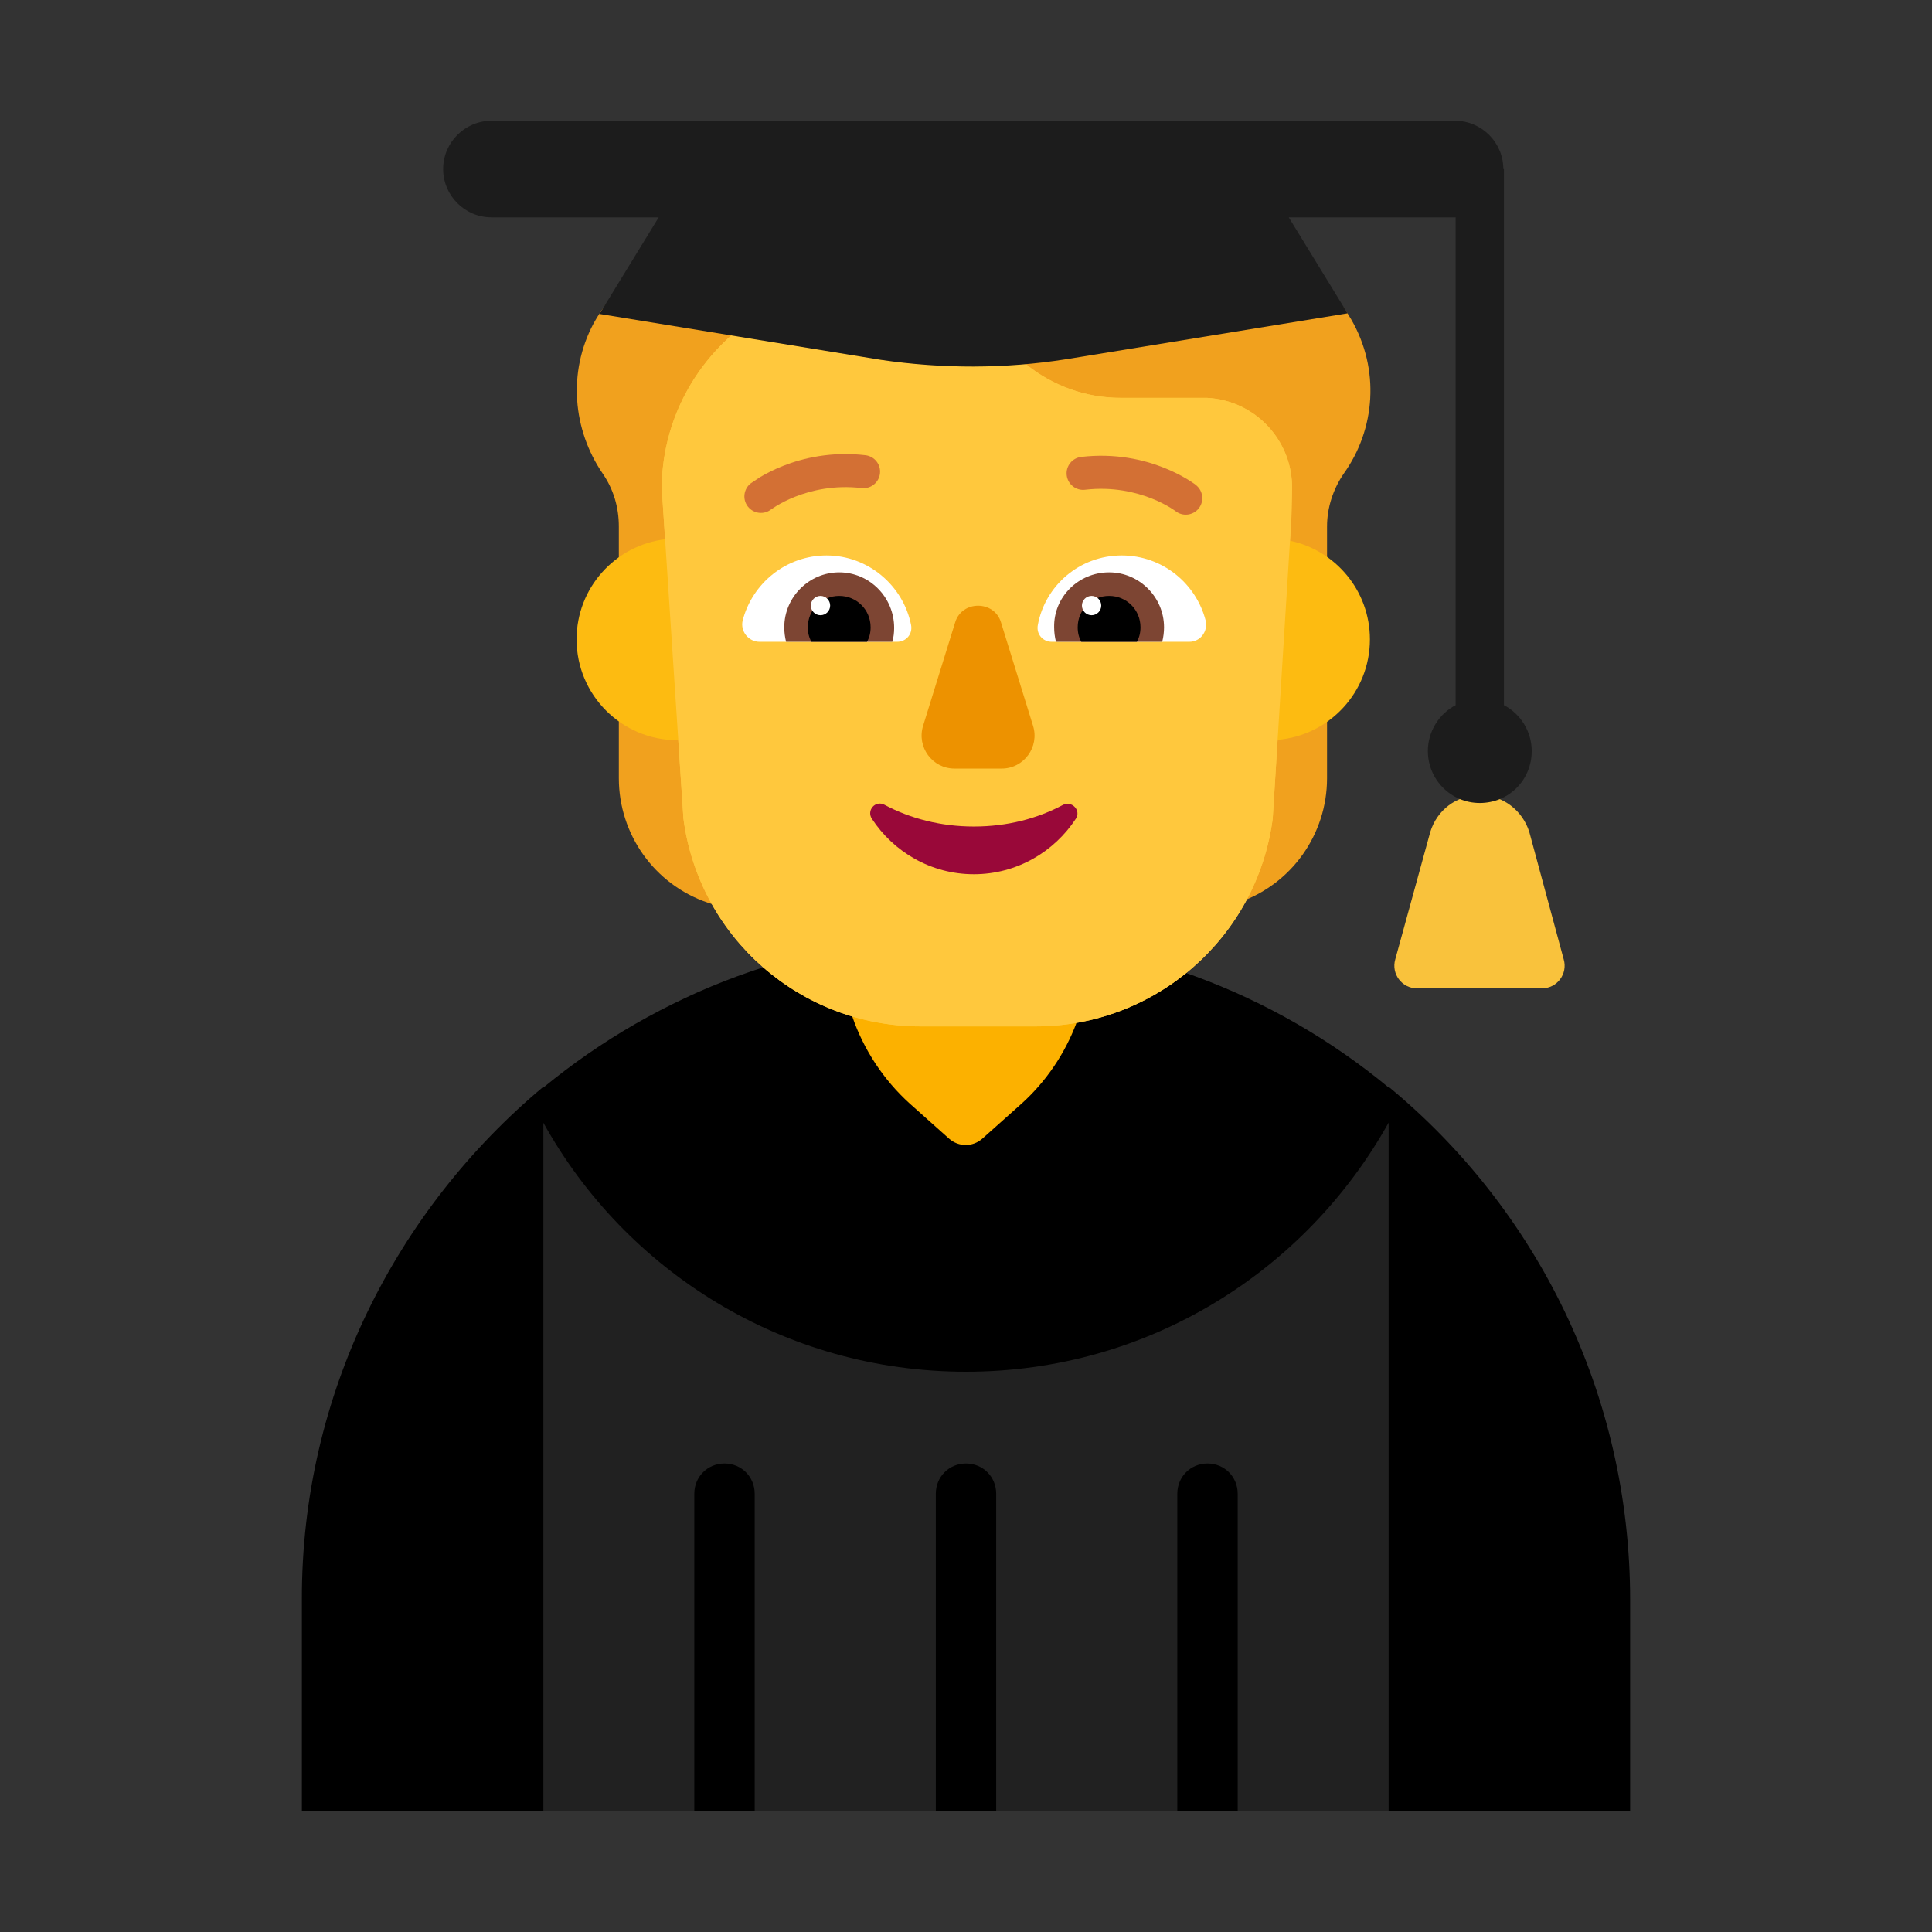 <svg enable-background="new 0 0 128 128" viewBox="0 0 32 32" xmlns="http://www.w3.org/2000/svg"><rect x="0" y="0" width="32" height="32" fill="#333333" stroke="none"/><path d="m11.412 16.5h9.175c-1.396-.642-2.95-1-4.587-1s-3.192.358-4.588 1z" fill="#212121"/><path d="m23 18.5h-14l-2 5.5 2 6h14l2-6z" fill="#212121"/><path d="m23 30v-11.406c-1.37 2.46-3.982 4.126-7 4.126-3.017 0-5.638-1.665-7-4.124v11.404h-4v-3.5c-.01-3.41 1.57-6.47 4-8.5v.013c1.901-1.565 4.339-2.513 7-2.513 2.661 0 5.099.939 7 2.512v-.012c2.45 2.02 4 5.09 4 8.5v3.5z"/><path d="m12.5 29.99v-5.25c0-.28-.22-.5-.5-.5s-.5.22-.5.5v5.25z"/><path d="m16.5 29.99v-5.25c0-.28-.22-.5-.5-.5s-.5.22-.5.5v5.25z"/><path d="m20.5 29.99v-5.25c0-.28-.22-.5-.5-.5s-.5.22-.5.5v5.25z"/><path d="m25.33 13.78c-.11-.35-.43-.61-.82-.61s-.71.25-.82.61l-.58 2.11c-.07.24.11.48.36.48h2.07c.25 0 .43-.24.36-.48z" fill="#f9c23c"/><path d="m14.116 16.835.954-.835h1.93l.83.942c-.191.507-.5.968-.91 1.338l-.65.58c-.16.14-.39.14-.55 0l-.65-.58c-.438-.396-.765-.895-.954-1.445z" fill="#fcb100"/><path d="m22.38 5.29c-.3-.52-.77-.88-1.29-1.06-.57-.19-1.07-.57-1.38-1.08-.42-.69-1.18-1.15-2.04-1.15-.33 0-.65.07-.93.19-.39.17-.83.17-1.22 0-.29-.12-.61-.19-.94-.19-.85 0-1.59.44-2.01 1.11-.33.52-.83.92-1.41 1.12-.55.19-1.03.58-1.33 1.13-.43.81-.34 1.76.15 2.48.18.26.27.56.27.88v4.17c0 .93.59 1.76 1.47 2.06l1.89.65v-7.43c.15-.15.28-.31.39-.5.17-.29.27-.61.3-.92.09.01.19.02.28.02.59 0 1.13-.21 1.54-.57.42.35.95.57 1.54.57.1 0 .19-.01.28-.02.04.32.13.63.3.92.11.19.24.35.38.5v7.43l1.89-.65c.88-.3 1.47-1.13 1.47-2.06v-4.17c0-.31.1-.62.28-.88.52-.73.6-1.72.12-2.55z" fill="#f1a11e"/><path d="m12.113 5.556 2.477.404c.798.117 1.602.143 2.403.072.435.354.987.558 1.567.558h1.43c.8.04 1.43.71 1.41 1.52l-.011.483-.309 4.967c-.26 1.97-1.94 3.44-3.93 3.44h-1.9c-1.99 0-3.67-1.47-3.93-3.44l-.36-5.482c.009-1.003.454-1.903 1.153-2.522z" fill="#ffc83d"/><path d="m11.016 8.932c-.826.101-1.466.804-1.466 1.658 0 .922.748 1.67 1.67 1.67h.015l.652-1.67z" fill="#fdbb11"/><path d="m21.161 12.254c.856-.072 1.529-.789 1.529-1.664 0-.804-.568-1.475-1.324-1.634l-1.637 1.634z" fill="#fdbb11"/><path d="m12.113 5.556 2.477.404c.798.117 1.602.143 2.403.072.435.354.987.558 1.567.558h1.43c.8.04 1.43.71 1.41 1.52l-.011.483-.309 4.967c-.26 1.97-1.94 3.44-3.93 3.44h-1.9c-1.99 0-3.67-1.47-3.93-3.44l-.36-5.482c.009-1.003.454-1.903 1.153-2.522z" fill="#ffc83d"/><path d="m16.13 13.69c-.54 0-1.05-.13-1.48-.36-.15-.08-.3.09-.21.23.36.55.98.92 1.69.92s1.33-.37 1.69-.92c.09-.14-.07-.3-.21-.23-.43.23-.93.36-1.48.36z" fill="#990839"/><path d="m15.82 10.31-.53 1.71c-.11.35.15.71.52.71h.78c.37 0 .63-.36.52-.71l-.53-1.71c-.11-.37-.65-.37-.76 0z" fill="#ed9200"/><path d="m12.3 10.28c.16-.62.72-1.08 1.39-1.08.69 0 1.27.5 1.4 1.15.03.15-.08.28-.23.28h-2.28c-.18 0-.32-.17-.28-.35z" fill="#fff"/><path d="m19.97 10.28c-.16-.62-.72-1.08-1.39-1.08-.7 0-1.27.5-1.39 1.15-.03.15.08.28.23.28h2.28c.18 0 .31-.17.27-.35z" fill="#fff"/><path d="m12.99 10.39c0-.5.41-.91.91-.91s.91.41.91.92c0 .08-.01.16-.03.23h-1.76c-.02-.08-.03-.16-.03-.24z" fill="#7d4533"/><path d="m19.28 10.39c0-.5-.41-.91-.91-.91-.51 0-.92.41-.91.91 0 .08.01.16.03.24h1.76c.02-.08.03-.16.03-.24z" fill="#7d4533"/><path d="m13.9 9.87c.29 0 .52.23.52.52 0 .09-.02.17-.06.24h-.92c-.04-.07-.06-.15-.06-.24 0-.29.23-.52.52-.52z"/><path d="m18.37 9.87c-.29 0-.52.23-.52.52 0 .09.02.17.06.24h.92c.04-.07.06-.15.06-.24 0-.29-.23-.52-.52-.52z"/><path d="m13.75 10.03c0 .088-.072.16-.16.16-.088 0-.16-.072-.16-.16 0-.088.072-.16.16-.16.088 0 .16.072.16.16z" fill="#fff"/><path d="m18.24 10.03c0 .088-.072.16-.16.16-.088 0-.16-.072-.16-.16 0-.088.072-.16.16-.16.088 0 .16.072.16.16z" fill="#fff"/><path d="m24.11 3.6h-2.764l.974 1.59-4.66.76c-1.02.16-2.05.16-3.07.01l-4.66-.76.98-1.6-2.77-0c-.44 0-.8-.36-.8-.8s.36-.8.8-.8h15.96c.44 0 .8.36.8.8l.01-0v8.88c.27.14.46.43.46.76 0 .48-.38.86-.86.86s-.86-.39-.86-.86c0-.33.19-.62.46-.76v-8.08c-0 0 0 0 0 0z" fill="#1c1c1c"/><g fill="#d37034"><path d="m12.435 8.006c-.119.093-.141.265-.048.384s.265.141.384.048l.095-.062c.069-.041.172-.097.305-.149.266-.105.645-.196 1.1-.143.15.018.286-.09.304-.24.018-.15-.09-.286-.24-.304-.565-.066-1.036.047-1.365.177-.165.065-.295.135-.386.189z"/><path d="m19.808 8.034c.119.093.141.265.048.385-.093.119-.265.141-.384.048l-.002-.002c-.003-.002-.009-.006-.017-.012-.016-.011-.042-.028-.076-.049-.069-.041-.172-.097-.305-.149-.266-.105-.644-.196-1.1-.143-.15.018-.286-.09-.304-.24-.018-.15.09-.286.24-.304.565-.066 1.036.047 1.365.177.165.065.295.135.386.189.045.027.081.051.106.068.013.009.022.016.03.021l.009.007.003.002z"/></g></svg>